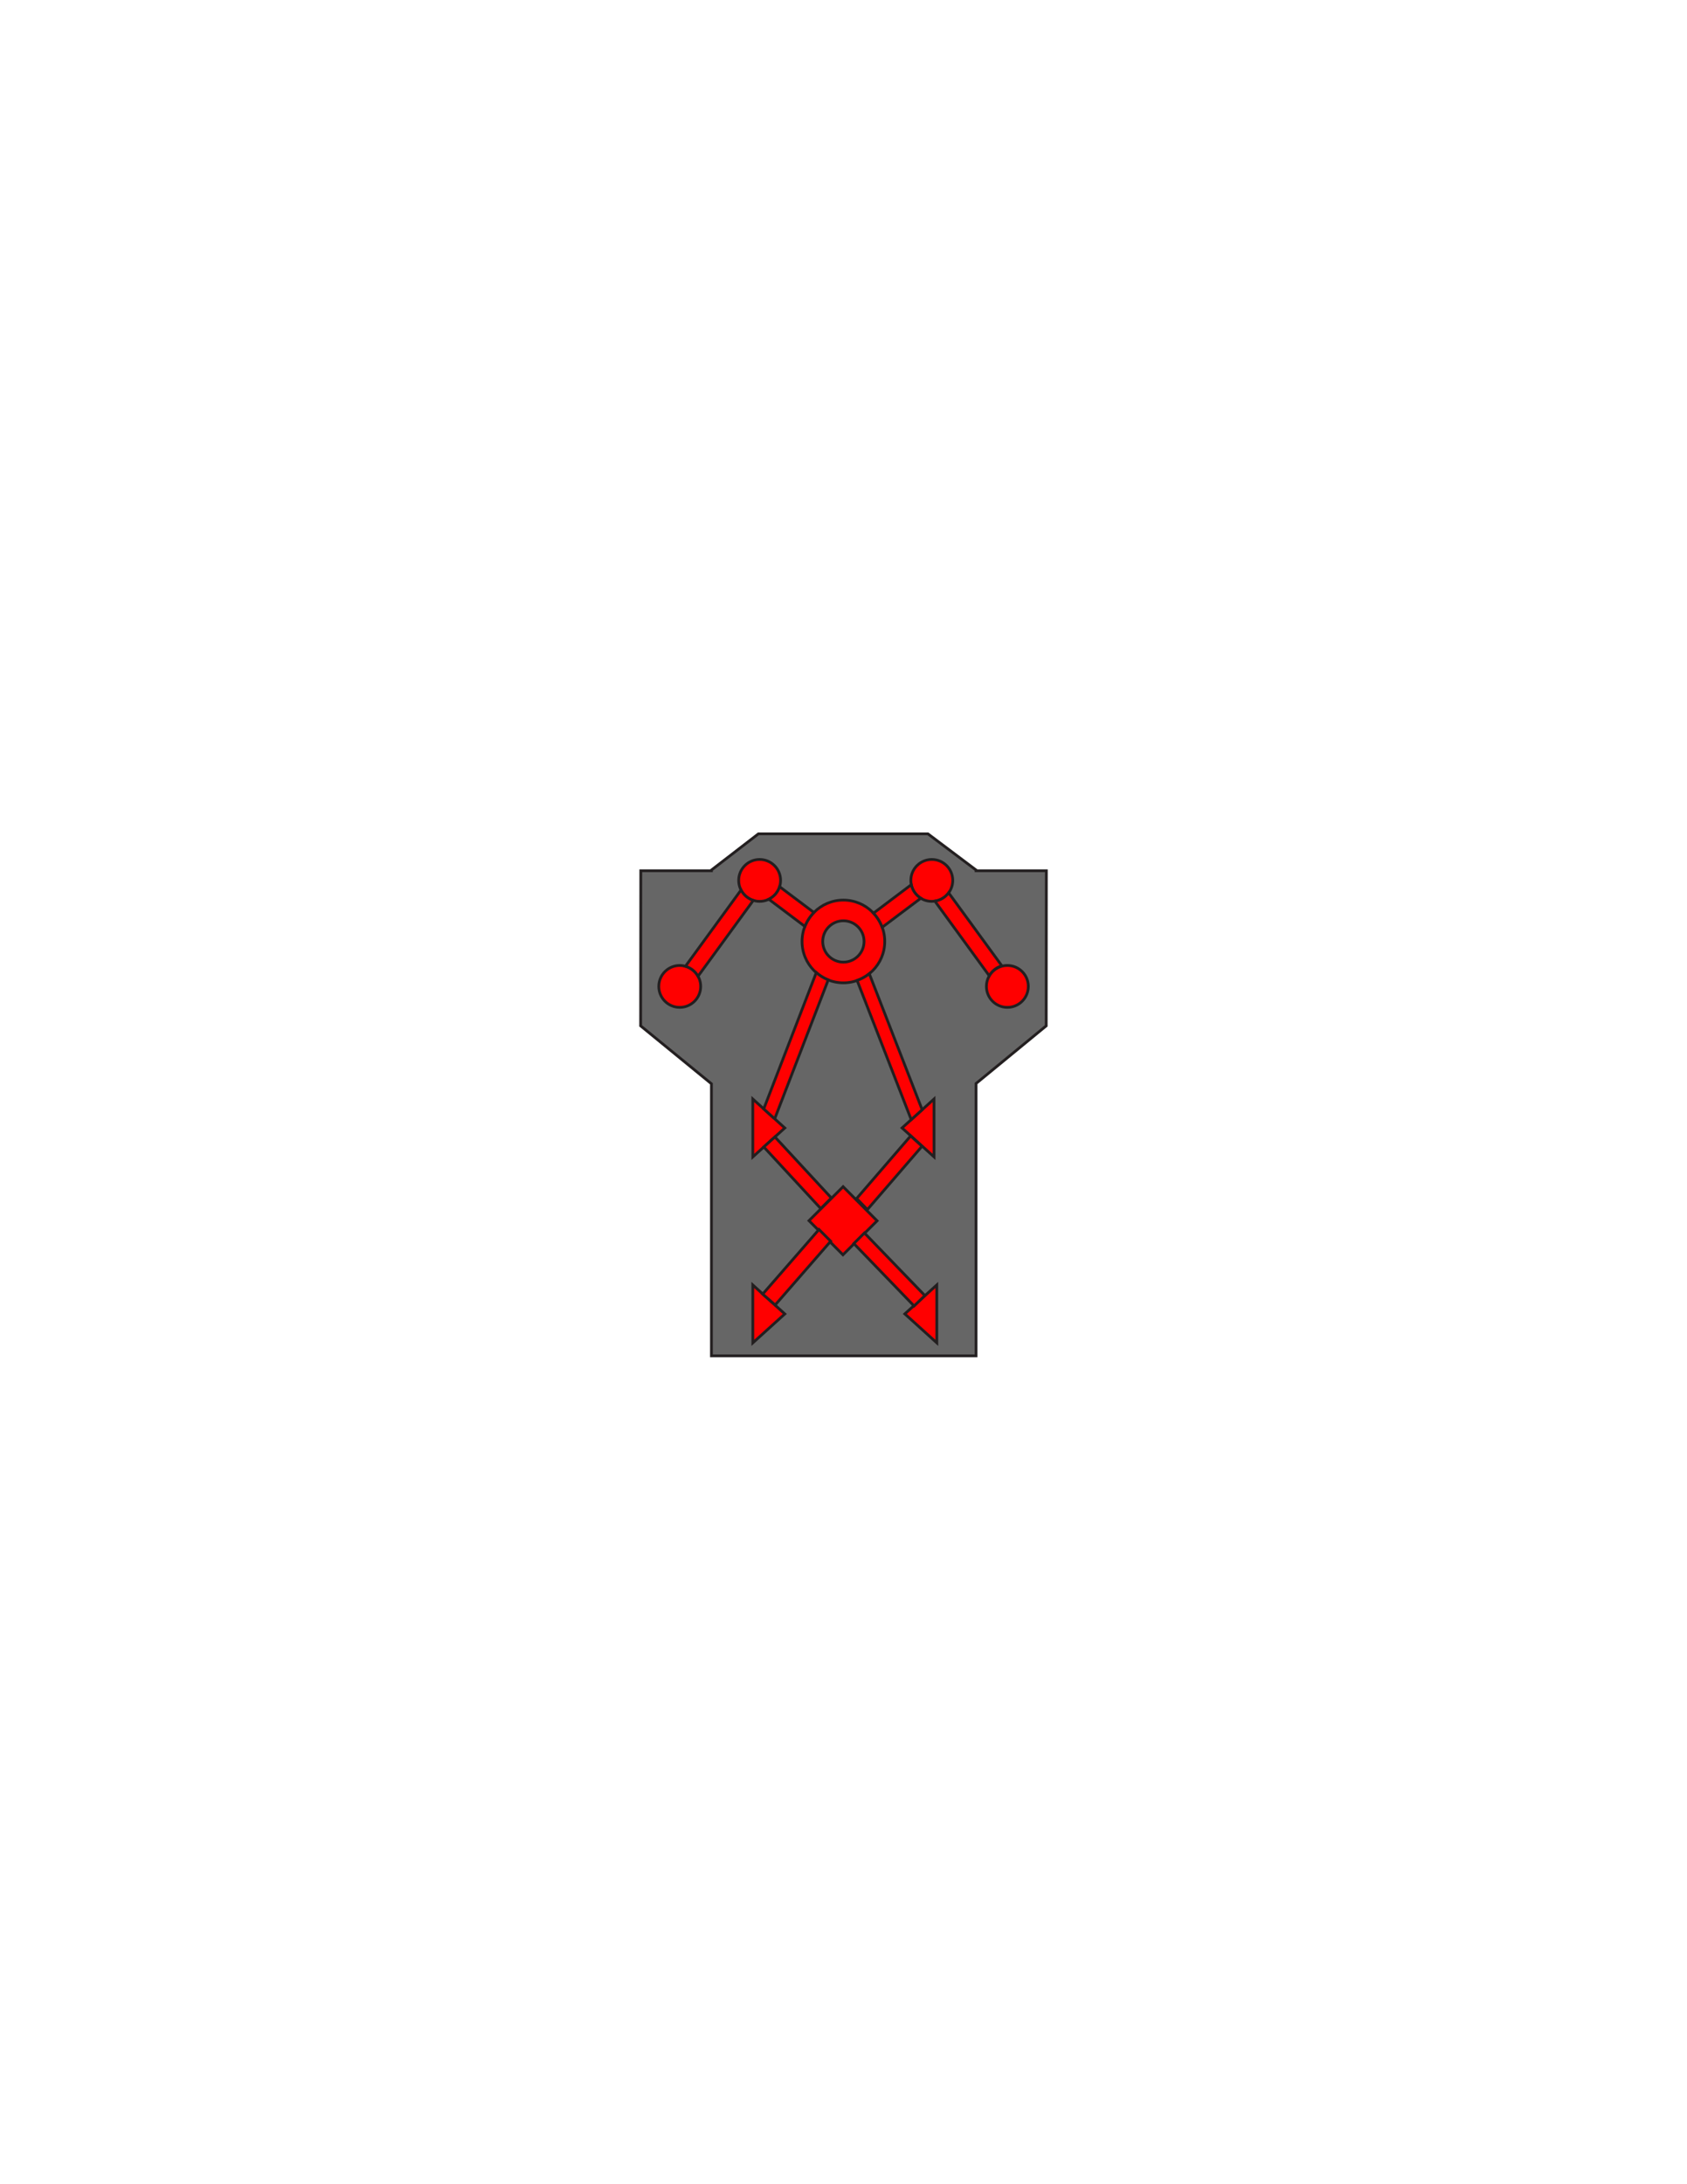 <?xml version="1.0" encoding="utf-8"?>
<!-- Generator: Adobe Illustrator 16.0.0, SVG Export Plug-In . SVG Version: 6.00 Build 0)  -->
<svg version="1.1" id="Layer_1" xmlns="http://www.w3.org/2000/svg" xmlns:xlink="http://www.w3.org/1999/xlink" x="0px" y="0px"
	 width="612px" height="792px" viewBox="0 0 612 792" enable-background="new 0 0 612 792" xml:space="preserve">
<rect id="body_frame" x="230.5" y="301.5" fill-opacity="0" fill="#BBBCBE" width="151" height="191"/>
<polygon id="PRIMARY_2_" fill="#666666" stroke="#231F20" stroke-miterlimit="10" points="379.591,315.73 354.091,315.73 
	354.091,315.48 336.629,302.354 275.128,302.354 258.091,315.48 258.091,315.73 232.462,315.73 232.409,371.98 258.091,392.98 
	258.091,491.646 354.091,491.646 354.091,392.875 379.538,371.98 "/>
<path id="SECONDARY" fill="#FF0000" stroke="#231F20" stroke-miterlimit="10" d="M305.96,326.381c-8.286,0-14.999,6.714-14.999,15
	c0,8.286,6.713,15,14.999,15s15.001-6.714,15.001-15C320.961,333.095,314.246,326.381,305.96,326.381z M305.961,348.881
	c-4.141,0-7.5-3.358-7.5-7.5c0-4.144,3.359-7.5,7.5-7.5s7.5,3.356,7.5,7.5C313.461,345.522,310.102,348.881,305.961,348.881z"/>
<circle id="SECONDARY_5_" fill="#FF0000" stroke="#231F20" stroke-miterlimit="10" cx="275.577" cy="319.244" r="7.598"/>
<circle id="SECONDARY_6_" fill="#FF0000" stroke="#231F20" stroke-miterlimit="10" cx="338.032" cy="319.245" r="7.598"/>
<circle id="SECONDARY_7_" fill="#FF0000" stroke="#231F20" stroke-miterlimit="10" cx="246.595" cy="357.681" r="7.597"/>
<circle id="SECONDARY_8_" fill="#FF0000" stroke="#231F20" stroke-miterlimit="10" cx="365.445" cy="357.681" r="7.598"/>
<path id="SECONDARY_9_" fill="#FF0000" stroke="#231F20" stroke-miterlimit="10" d="M253.232,353.988l20.049-27.501
	c-1.939-0.614-3.537-1.987-4.456-3.768l-20.164,27.657C250.622,350.929,252.26,352.245,253.232,353.988z"/>
<path id="SECONDARY_11_" fill="#FF0000" stroke="#231F20" stroke-miterlimit="10" d="M339.14,326.751l19.735,27.07
	c0.972-1.743,2.609-3.059,4.57-3.612l-19.298-26.47C342.972,325.335,341.19,326.451,339.14,326.751z"/>
<path id="SECONDARY_12_" fill="#FF0000" stroke="#231F20" stroke-miterlimit="10" d="M295.265,330.871l-12.437-9.354
	c-0.628,2.005-2.068,3.645-3.932,4.552l13.103,9.854C292.743,334.021,293.856,332.304,295.265,330.871z"/>
<path id="SECONDARY_13_" fill="#FF0000" stroke="#231F20" stroke-miterlimit="10" d="M320.039,336.242l14.011-10.537
	c-1.745-1.078-3.025-2.836-3.456-4.91l-13.719,10.317C318.254,332.576,319.335,334.315,320.039,336.242z"/>
<polygon id="SECONDARY_14_" fill="#FF0000" stroke="#231F20" stroke-miterlimit="10" points="273.096,409.002 273.089,398.502 
	284.704,409.009 273.103,419.502 "/>
<polygon id="SECONDARY_15_" fill="#FF0000" stroke="#231F20" stroke-miterlimit="10" points="273.097,476.43 273.089,465.93 
	284.704,476.438 273.103,486.93 "/>
<rect id="SECONDARY_16_" x="297.232" y="433.635" transform="matrix(0.706 0.709 -0.709 0.706 403.459 -86.59)" fill="#FF0000" stroke="#231F20" stroke-miterlimit="10" width="17.458" height="17.459"/>
<polygon id="SECONDARY_17_" fill="#FF0000" stroke="#231F20" stroke-miterlimit="10" points="338.851,409.002 338.857,419.502 
	327.242,408.996 338.844,398.502 "/>
<polygon id="SECONDARY_18_" fill="#FF0000" stroke="#231F20" stroke-miterlimit="10" points="339.851,476.432 339.857,486.932 
	328.242,476.424 339.844,465.932 "/>
<polygon id="SECONDARY_19_" fill="#FF0000" stroke="#231F20" stroke-miterlimit="10" points="330.353,411.904 310.759,434.593 
	314.667,438.594 334.485,415.644 "/>
<polygon id="SECONDARY_20_" fill="#FF0000" stroke="#231F20" stroke-miterlimit="10" points="313.591,447.084 309.742,450.918 
	331.611,473.555 335.518,469.781 "/>
<polygon id="SECONDARY_21_" fill="#FF0000" stroke="#231F20" stroke-miterlimit="10" points="301.596,434.393 281.114,412.256 
	277.086,415.9 297.745,438.227 "/>
<polygon id="SECONDARY_22_" fill="#FF0000" stroke="#231F20" stroke-miterlimit="10" points="297.113,445.812 276.687,469.25 
	281.21,473.191 301.358,450.072 "/>
<path id="SECONDARY_23_" fill="#FF0000" stroke="#231F20" stroke-miterlimit="10" d="M296.127,352.656l-19.063,49.442l3.543,3.205
	l0.506,0.195l19.351-50.185C298.862,354.676,297.401,353.772,296.127,352.656z"/>
<path id="SECONDARY_24_" fill="#FF0000" stroke="#231F20" stroke-miterlimit="10" d="M334.535,402.399l-19.182-49.333
	c-1.308,1.053-2.799,1.881-4.414,2.45l19.626,50.474L334.535,402.399z"/>
</svg>
